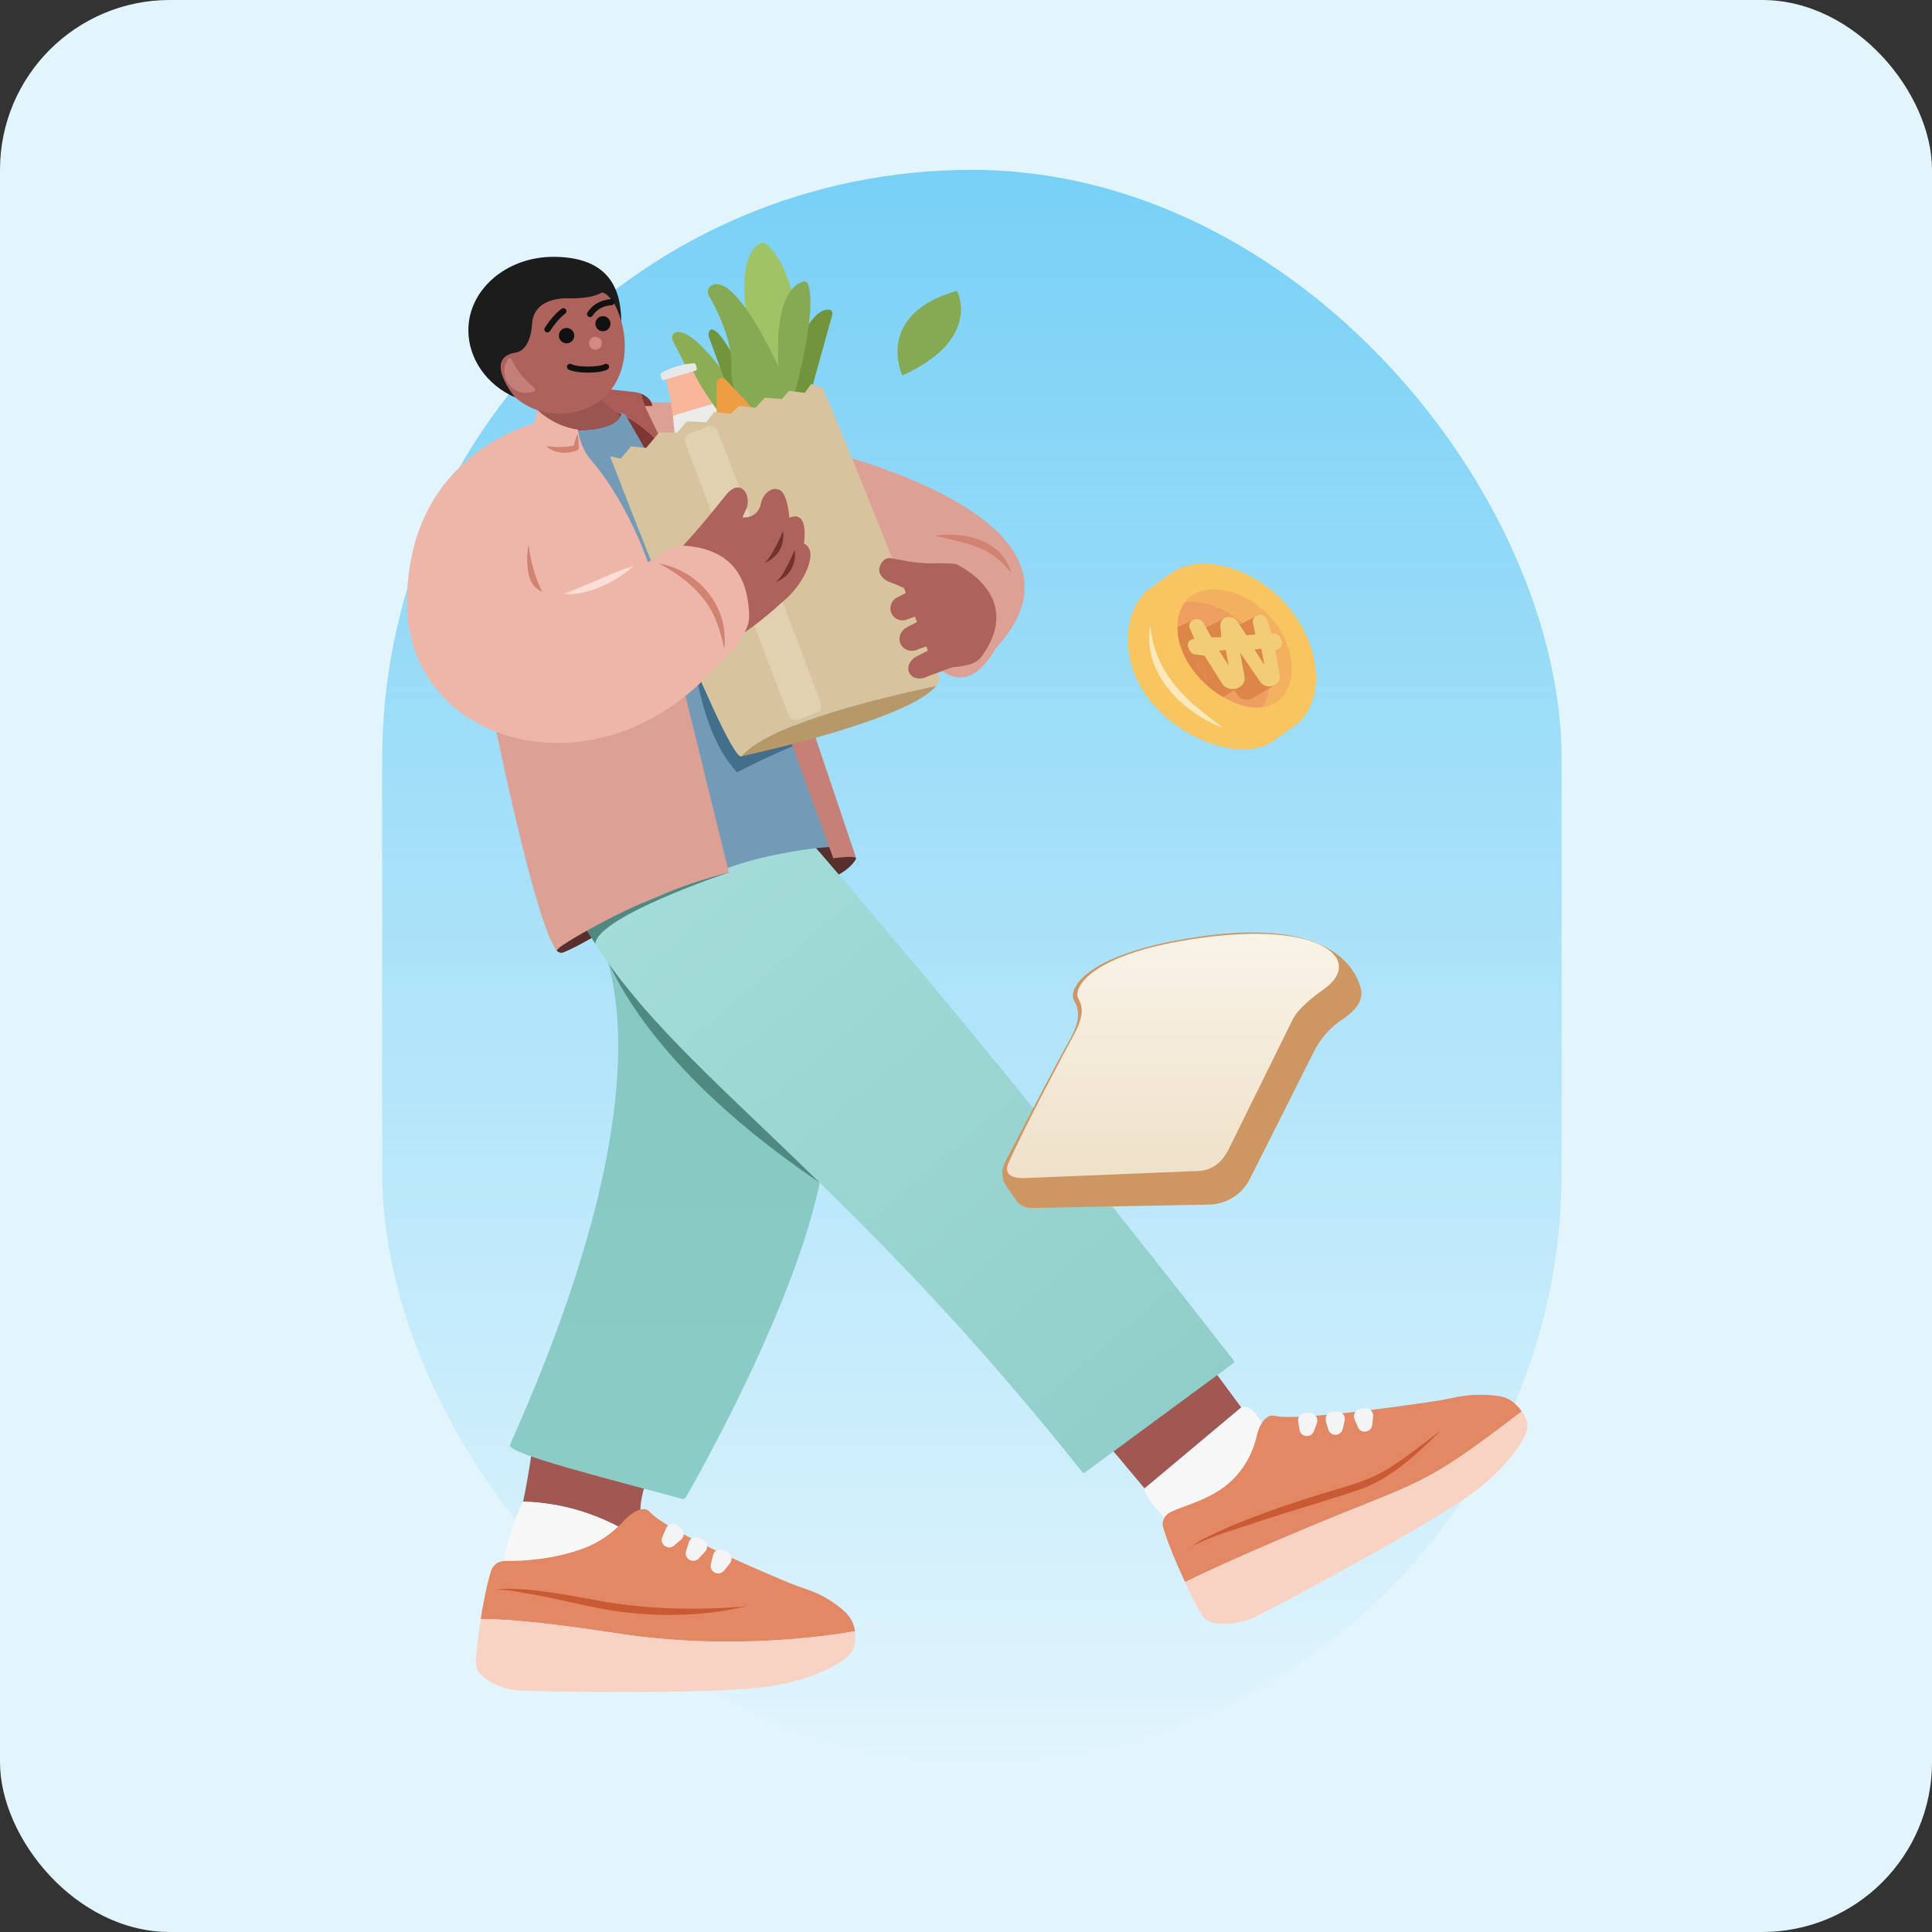 <svg width="182" height="182" viewBox="0 0 182 182" fill="none" xmlns="http://www.w3.org/2000/svg">
<rect x="0" y="0" width="182" height="182" fill="#333333" stroke="none"/>
<g clip-path="url(#clip0_3302_51821)">
<rect width="182" height="182" rx="16" fill="#E2F5FD"/>
<rect x="36" y="16" width="111.111" height="150" rx="55.556" fill="url(#paint0_linear_3302_51821)"/>
<path d="M59.015 38.035C59.015 38.035 70.12 36.75 75.515 42.185C80.91 47.62 60.746 48.485 60.746 48.485L59.015 38.035Z" fill="#DDA094"/>
<path d="M61.437 38.244C61.448 37.964 61.271 37.709 61.053 37.503C60.867 37.326 60.647 37.191 60.412 37.094C60.429 37.346 60.524 37.715 60.744 38.247H61.434L61.437 38.244Z" fill="#7F3633"/>
<path d="M55.522 38.238C55.365 40.368 57.417 43.645 57.978 42.812C58.745 41.67 63.03 42.989 63.03 42.989L62.872 42.663C60.188 39.097 57.111 38.361 55.525 38.238H55.522Z" fill="#7F3633"/>
<path d="M60.75 38.258L60.744 38.244C60.521 37.711 60.426 37.342 60.412 37.09C60.217 37.01 60.008 36.959 59.797 36.936L56.8 36.609C55.944 36.818 55.584 37.448 55.526 38.238C57.112 38.361 60.189 39.097 62.873 42.663C62.873 42.663 60.861 38.518 60.753 38.258H60.75Z" fill="#AA5B55"/>
<path d="M56.799 26.292C56.899 26.212 58.468 28.877 58.485 29.515C58.485 29.515 58.817 31.825 57.509 32.237C56.201 32.649 54.092 28.476 56.799 26.289V26.292Z" fill="#1C1C1C"/>
<path d="M63.373 32.059L69.472 44.088L72.418 41.658C72.418 41.658 66.513 31.085 63.8 31.28C63.422 31.306 63.199 31.721 63.37 32.059H63.373Z" fill="#8CAD53"/>
<path d="M66.794 31.789L70.853 42.812L72.267 40.427C72.267 40.427 68.411 30.762 66.972 31.045C66.771 31.085 66.68 31.48 66.794 31.789Z" fill="#72943C"/>
<path d="M65.157 34.688L62.636 35.374C62.636 35.374 63.105 36.992 63.386 39.161L67.129 38.033C66.348 36.911 65.627 35.741 65.157 34.688Z" fill="#F9B69B"/>
<path d="M71.156 42.968C71.01 42.886 68.909 40.587 67.128 38.031L63.385 39.159C63.585 40.71 63.691 42.542 63.462 44.265C62.91 48.401 71.367 43.083 71.156 42.966V42.968Z" fill="#EBEBEA"/>
<path d="M78.41 29.626L75.161 41.312L73.012 39.417C73.012 39.417 75.253 28.973 78.095 29.171C78.318 29.185 78.47 29.408 78.41 29.623V29.626Z" fill="#72943C"/>
<path d="M79.393 79.83C79.453 79.816 80.664 80.852 80.664 80.852C80.664 80.852 80.252 81.885 78.36 82.712L74.739 80.21L76.826 78.164L79.396 79.833L79.393 79.83Z" fill="#572F2C"/>
<path d="M77.282 42.363C77.282 42.363 105.781 48.901 93.419 61.474L81.907 63.706L77.282 42.366V42.363Z" fill="#DDA094"/>
<path d="M95.429 56.903C95.429 56.903 93.008 66.746 88.357 62.931L81.785 58.122L88.085 50.466C88.085 50.466 96.316 50.228 95.432 56.906L95.429 56.903Z" fill="#DDA094"/>
<path d="M71.16 33.952C71.16 33.952 68.561 24.555 71.6 22.944C71.792 22.841 72.027 22.861 72.193 22.998C72.877 23.559 74.68 25.52 75.155 30.898L74.171 40.22L71.157 33.955L71.16 33.952Z" fill="#9FC365"/>
<path d="M50.208 135.91C50.208 135.91 49.907 138.429 49.28 141.466C51.527 141.509 55.236 142.007 59.175 144.325C60.122 143.738 60.723 143.352 60.723 143.352C60.723 143.352 59.541 142.94 61.255 138.449C62.97 133.958 50.211 135.91 50.211 135.91H50.208Z" fill="#A25852"/>
<path d="M47.019 148.964C46.218 152.994 55.236 146.76 59.174 144.324C55.236 142.006 51.527 141.508 49.28 141.465C48.275 143.279 47.566 146.216 47.016 148.967L47.019 148.964Z" fill="#F7F7F7"/>
<path d="M67.108 26.854C66.716 27.02 66.57 27.504 66.785 27.87C67.463 29.029 69.083 32.106 68.897 34.819C68.659 38.243 73.582 41.846 73.582 41.846L75.394 39.158C75.394 39.158 70.027 25.62 67.108 26.848V26.854Z" fill="#86AA53"/>
<path d="M73.664 37.583C73.664 37.583 72.006 27.7 75.656 26.532C75.83 26.477 76.016 26.563 76.091 26.729C76.406 27.425 76.823 29.869 74.597 38.032C71.694 48.679 73.661 37.583 73.661 37.583H73.664Z" fill="#86AA53"/>
<path d="M111.694 125.512L104.015 135.75C104.089 135.75 105.915 137.922 107.824 140.218L116.931 132.587L111.697 125.512H111.694Z" fill="#A25852"/>
<path d="M120.32 137.164C119.072 134.002 117.916 132.092 116.931 132.585L107.824 140.215C107.587 141.143 111.783 145.221 112.206 145.516L120.317 137.167L120.32 137.164Z" fill="#F7F7F7"/>
<path d="M53.102 89.706C55.463 88.721 57.976 86.878 61.637 85.032C61.64 85.032 61.637 85.023 61.637 85.023C56.937 85.756 53.325 88.819 53.317 88.827C52.867 89.091 52.587 89.32 52.424 89.52C52.424 89.52 52.424 89.523 52.424 89.526C52.584 89.735 52.865 89.809 53.105 89.706H53.102Z" fill="#572F2C"/>
<path d="M72.416 40.084L68.364 35.762C68.057 35.436 67.508 35.653 67.508 36.1V40.877L72.416 40.084Z" fill="#EF9D43"/>
<path d="M54.876 85.785C54.876 85.785 65.904 96.212 48.024 136.142C48.024 136.998 56.994 139.228 64.221 141.191C64.379 141.234 64.542 141.165 64.625 141.025C65.996 138.638 77.132 118.92 77.796 107.317C78.506 94.953 54.876 85.785 54.876 85.785Z" fill="url(#paint1_linear_3302_51821)"/>
<path d="M56.519 88.472C56.519 88.472 58.854 99.008 77.223 111.415C77.223 111.415 58.711 88.138 56.519 88.472Z" fill="#508982"/>
<path d="M116.185 128.421L102.201 138.713C102.124 138.771 102.015 138.756 101.955 138.679C76.805 107.055 60.577 99.676 53.539 84.235L74.235 76.848C87.719 92.298 101.8 109.677 116.223 128.163C116.286 128.244 116.268 128.358 116.188 128.418L116.185 128.421Z" fill="url(#paint2_linear_3302_51821)"/>
<path d="M67.19 79.288L68.661 82.19C68.661 82.19 56.44 86.266 56.068 88.882C56.068 88.882 54.265 86.292 54.88 85.782C55.495 85.273 67.193 79.285 67.193 79.285L67.19 79.288Z" fill="#508982"/>
<path d="M58.458 39.212L55.939 37.126C55.939 37.126 51.139 36.608 50.71 37.612C50.358 38.437 51.159 40.698 51.46 41.485C51.961 41.224 52.536 40.932 53.145 40.643C56.895 40.638 58.126 39.902 58.458 39.212Z" fill="#9A5550"/>
<path d="M58.983 39.194C58.892 39.04 58.74 38.925 58.559 38.902H58.557C58.542 39.002 58.514 39.108 58.462 39.212C58.133 39.901 56.899 40.637 53.15 40.642C52.54 40.934 51.965 41.226 51.464 41.484C50.442 42.014 49.741 42.414 49.741 42.414C49.741 42.414 63.946 83.89 67.512 82.207C71.293 80.424 78.331 79.622 78.506 79.828C77.53 71.316 60.609 41.991 58.983 39.189V39.194Z" fill="#739BB7"/>
<path d="M108.409 55.36L108.418 55.354L110.172 54.104C110.478 53.866 110.81 53.666 111.177 53.52C114.251 52.286 119.125 53.915 122.01 58.033C124.735 61.926 124.534 66.451 121.998 68.343L120.207 69.619H120.204C120.021 69.768 119.823 69.903 119.614 70.02C116.646 71.689 110.842 69.605 107.957 65.487C105.347 61.76 105.905 57.155 108.406 55.363L108.409 55.36Z" fill="#F8C561"/>
<path d="M115.112 65.001L114.689 62.742L116.586 65.513C116.821 65.853 117.279 66.017 117.708 65.905C118.189 65.782 118.49 65.358 118.412 64.915L117.995 62.496C118.473 62.465 118.782 62.027 118.607 61.626L118.501 61.377C118.401 61.142 118.158 60.982 117.88 60.965L117.663 60.951L117.253 59.663C117.167 59.388 116.884 59.202 116.566 59.208C116.134 59.213 115.814 59.571 115.894 59.952L116.131 61.045L115.296 61.131L114.406 59.774C114.237 59.514 113.91 59.371 113.578 59.402C113.132 59.448 112.803 59.8 112.831 60.204L112.911 61.303L111.993 61.32L111.229 59.949C111.166 59.837 111.071 59.746 110.954 59.685C110.825 58.549 111.045 57.51 111.589 56.76C113.693 56.434 116.509 57.611 118.264 60.115C119.898 62.45 120.015 65.115 118.879 66.641C117.726 66.772 116.335 66.354 115.041 65.556C115.118 65.387 115.147 65.195 115.11 65.001H115.112Z" fill="#EE9E61"/>
<path d="M112.23 58.512C113.532 59.087 112.385 60.684 112.385 60.684L111.2 60.813C111.019 60.229 110.922 59.639 110.925 59.061L112.23 58.515V58.512Z" fill="#DE8649"/>
<path d="M114.225 62.219L116.623 64.812L115.223 65.659C114.717 65.361 114.242 65.021 113.807 64.646L114.144 63.407L114.225 62.219Z" fill="#DE8649"/>
<path opacity="0.5" d="M118.268 60.117C116.514 57.613 113.697 56.436 111.594 56.763C111.9 56.339 112.306 56.01 112.81 55.806C114.942 54.951 118.323 56.081 120.323 58.938C122.324 61.794 122.052 65.143 119.994 66.299C119.662 66.485 119.287 66.597 118.884 66.643C120.02 65.117 119.905 62.453 118.268 60.117Z" fill="#EE9E61"/>
<path d="M108.372 58.895C108.572 62.043 110.384 64.682 112.762 66.634C113.543 67.301 114.376 67.922 115.215 68.563C111.345 67.115 107.53 63.34 108.372 58.895Z" fill="#FFE8BC"/>
<path d="M118.26 58.593L118.186 58.141L116.543 58.956L117.13 60.565L118.873 60.708L118.26 58.593Z" fill="#DE8649"/>
<path d="M115.235 58.32L113.249 59.291L114.148 60.893L115.805 60.782L115.235 58.32Z" fill="#DE8649"/>
<path d="M113.624 63.999L112.729 62.585L113.338 62.508L113.624 63.999Z" fill="#DE8649"/>
<path d="M116.964 63.89L116.068 62.479L116.678 62.398L116.964 63.89Z" fill="#EE9E61"/>
<path d="M112.232 62.916C112.987 63.996 113.983 64.903 115.045 65.555C115.122 65.387 115.151 65.195 115.114 65L114.69 62.742L116.588 65.513C116.822 65.853 117.28 66.016 117.71 65.905C118.191 65.782 118.491 65.358 118.414 64.914L117.996 62.496C118.474 62.464 118.783 62.026 118.608 61.626L118.503 61.377C118.402 61.142 118.159 60.982 117.881 60.965L117.664 60.95L117.255 59.662C117.169 59.388 116.885 59.201 116.568 59.207C116.136 59.213 115.815 59.571 115.895 59.951L116.133 61.045L115.297 61.13L114.407 59.774C114.238 59.513 113.912 59.37 113.58 59.402C113.133 59.448 112.804 59.8 112.833 60.203L112.913 61.302L111.994 61.319L111.23 59.949C111.167 59.837 111.072 59.745 110.955 59.685C111.072 60.733 111.487 61.86 112.229 62.919L112.232 62.916ZM116.067 62.476L116.676 62.398L116.963 63.89L116.067 62.479V62.476ZM112.727 62.587L113.336 62.51L113.623 64.001L112.727 62.59V62.587Z" fill="#DE8649"/>
<path d="M120.171 64.474L117.916 65.825L116.96 64.917L117.787 63.254L118.574 63.02L120.171 64.474Z" fill="#DE8649"/>
<path d="M112.081 59.169L112.51 60.185C112.044 60.191 111.74 60.626 111.935 61.007L112.092 61.319C112.187 61.502 112.378 61.631 112.602 61.656L113.455 61.754L115.123 64.393C115.332 64.722 115.724 64.922 116.145 64.913C116.838 64.899 117.356 64.338 117.241 63.723L116.818 61.465L118.715 64.235C118.95 64.576 119.408 64.739 119.837 64.627C120.318 64.504 120.619 64.081 120.541 63.637L120.123 61.218C120.601 61.187 120.91 60.749 120.736 60.348L120.63 60.099C120.53 59.865 120.287 59.704 120.009 59.687L119.791 59.673L119.382 58.385C119.296 58.11 119.013 57.924 118.695 57.93C118.263 57.935 117.942 58.293 118.023 58.674L118.26 59.767L117.424 59.853L116.534 58.496C116.365 58.236 116.039 58.093 115.707 58.124C115.261 58.17 114.931 58.522 114.96 58.926L115.04 60.025L114.121 60.042L113.357 58.671C113.234 58.448 112.977 58.313 112.699 58.322C112.221 58.339 111.903 58.771 112.075 59.172L112.081 59.169ZM118.197 61.196L118.807 61.118L119.093 62.609L118.197 61.198V61.196ZM114.857 61.307L115.467 61.23L115.753 62.721L114.857 61.31V61.307Z" fill="#F2CC77"/>
<path d="M112.103 61.337C112.04 61.217 111.983 61.1 111.926 60.985C111.926 60.985 111.857 60.848 111.883 60.685C111.911 60.502 111.468 60.484 111.468 60.484L111.723 61.429L112.106 61.334L112.103 61.337Z" fill="#DE8649"/>
<path d="M119.095 62.608L118.809 61.117L118.199 61.194L119.095 62.608Z" fill="#DE8649"/>
<path d="M58.858 32.604C58.858 36.422 56.279 38.978 52.659 38.978C49.038 38.978 46.102 35.884 46.102 32.066C46.102 28.247 49.038 25.156 52.659 25.156C56.279 25.156 58.858 28.788 58.858 32.604Z" fill="#AD635B"/>
<path d="M51.569 31.311C51.514 31.311 51.46 31.297 51.411 31.265C51.28 31.179 51.243 31.002 51.328 30.87C51.846 30.078 52.376 29.476 52.903 29.084C53.029 28.99 53.209 29.016 53.303 29.142C53.398 29.267 53.372 29.448 53.246 29.542C52.774 29.894 52.29 30.447 51.809 31.182C51.755 31.265 51.663 31.311 51.569 31.311Z" fill="#111111"/>
<path d="M64.882 56.711C64.882 56.711 64.928 68.045 69.433 72.745C69.433 72.745 72.507 71.156 75.998 69.728L64.882 56.711Z" fill="#416F8C"/>
<path d="M53.373 32.343C53.773 32.343 54.098 32.019 54.098 31.619C54.098 31.219 53.773 30.895 53.373 30.895C52.974 30.895 52.649 31.219 52.649 31.619C52.649 32.019 52.974 32.343 53.373 32.343Z" fill="#111111"/>
<path d="M56.799 31.205C57.191 31.205 57.508 30.887 57.508 30.495C57.508 30.103 57.191 29.785 56.799 29.785C56.407 29.785 56.089 30.103 56.089 30.495C56.089 30.887 56.407 31.205 56.799 31.205Z" fill="#111111"/>
<path d="M56.09 32.948C56.425 32.948 56.697 32.676 56.697 32.341C56.697 32.006 56.425 31.734 56.09 31.734C55.755 31.734 55.483 32.006 55.483 32.341C55.483 32.676 55.755 32.948 56.09 32.948Z" fill="#D28A84"/>
<path d="M55.392 35.104C54.665 35.104 53.938 35.007 53.56 34.809C53.42 34.735 53.365 34.563 53.44 34.423C53.514 34.283 53.686 34.228 53.826 34.303C54.41 34.609 56.373 34.609 56.957 34.303C57.097 34.228 57.269 34.283 57.344 34.423C57.415 34.563 57.364 34.735 57.223 34.809C56.846 35.007 56.119 35.104 55.392 35.104Z" fill="#111111"/>
<path d="M48.247 33.283C48.367 33.248 48.491 33.228 48.614 33.208C48.868 33.171 49.968 32.868 50.125 30.498C50.302 27.81 53.7 28.105 53.7 28.105C53.7 28.105 55.589 28.174 56.593 27.604C57.008 27.369 57.741 28.294 58.485 29.519C58.265 26.11 56.279 24.195 52.12 24.195C47.701 24.195 44.12 27.289 44.12 31.107C44.12 33.818 45.895 36.302 48.525 37.436C48.491 37.396 45.669 33.992 48.25 33.285L48.247 33.283Z" fill="#1C1C1C"/>
<path d="M88.181 64.622C88.284 64.496 88.368 64.37 88.43 64.244C88.522 64.058 88.522 63.843 88.448 63.651C87.371 60.932 77.975 37.225 77.503 36.584L76.409 36.172L75.82 37.008L74.314 36.822L73.665 37.589L72.039 37.471L71.183 38.416L69.646 38.238L68.819 38.983L67.282 38.799L66.544 39.775L64.712 39.687L63.796 40.748H62.082L60.871 42.197L59.454 42.048L58.481 43.199L57.474 42.992C57.474 42.992 68.167 70.993 69.789 71.259C69.789 71.259 69.829 71.251 69.901 71.236C70.992 69.94 74.832 67.461 88.179 64.625L88.181 64.622Z" fill="#D7C39D"/>
<path opacity="0.5" d="M66.683 40.195L64.997 40.834C64.618 40.977 64.428 41.401 64.571 41.779L74.272 67.37C74.415 67.748 74.838 67.939 75.217 67.795L76.903 67.156C77.281 67.013 77.472 66.59 77.328 66.211L67.628 40.62C67.484 40.242 67.061 40.051 66.683 40.195Z" fill="#EFE0C7"/>
<path d="M65.519 34.916L62.548 35.794C62.454 35.823 62.354 35.769 62.325 35.674L62.225 35.334C62.202 35.253 62.236 35.165 62.308 35.125C63.255 34.598 64.271 34.297 65.353 34.223C65.436 34.217 65.513 34.272 65.536 34.352L65.636 34.693C65.665 34.787 65.611 34.887 65.516 34.916H65.519Z" fill="#E8E8E8"/>
<path d="M85.002 35.377C85.002 35.377 82.286 29.641 90.142 27.395C90.142 27.395 92.624 31.897 85.002 35.377Z" fill="#86AA53"/>
<path d="M53.313 88.826C53.313 88.826 57.3 86.348 61.038 84.854C61.613 84.625 62.18 84.379 62.746 84.133C64.716 83.285 67.403 82.487 68.662 82.189L63.622 61.688L46.295 66.668C46.295 66.668 50.305 86.757 52.42 89.522C52.583 89.322 52.864 89.093 53.316 88.826H53.313Z" fill="#DDA094"/>
<path d="M78.482 79.961L78.456 79.727L78.531 79.81C78.545 79.827 78.548 79.85 78.536 79.867L78.482 79.961ZM78.476 79.832C78.476 79.832 78.473 79.853 78.476 79.858L78.493 79.844L78.476 79.832Z" fill="#9BFF36"/>
<path d="M74.34 69.419L78.501 80.851C78.501 80.851 80.571 80.556 80.659 80.851L76.584 68.769L74.34 69.419Z" fill="#C68077"/>
<path d="M53.489 41.067L53.661 40.352L54.454 40.486C54.454 40.486 54.554 42.043 55.736 43.403C56.918 44.762 59.752 48.6 61.701 54.923C63.65 61.242 51.718 63.014 51.806 62.928C51.895 62.843 41.763 42.046 53.489 41.073V41.067Z" fill="#EDB6A9"/>
<path d="M143.355 132.961L143.312 132.9C142.888 132.291 142.193 131.693 141.397 131.552C139.52 131.226 137.871 131.464 137.004 131.653C136.197 131.827 135.378 131.967 134.557 132.088C123.598 133.679 120.83 133.564 120.166 133.387C119.954 133.33 119.719 133.335 119.522 133.43C118.872 133.748 118.543 134.595 118.377 135.31C118.074 136.627 117.461 137.881 116.537 138.951C114.559 141.241 111.548 141.762 110.217 142.474C109.688 142.758 109.416 143.31 109.562 143.834C109.934 145.165 110.804 147.254 111.634 149.043C113.609 148.067 116.949 146.53 122.561 144.169C134.25 139.254 133.707 140.351 143.355 132.958V132.961Z" fill="#E28864"/>
<path d="M143.353 132.957C133.705 140.35 134.248 139.254 122.559 144.168C116.944 146.529 113.607 148.066 111.632 149.042C112.304 150.494 112.951 151.75 113.283 152.245C113.727 152.906 114.734 153.024 115.679 152.964C116.735 152.895 117.757 152.591 118.673 152.111C121.847 150.445 132.348 144.878 137.4 141.566C141.372 138.962 143.029 136.509 143.693 135.152C144 134.525 143.945 133.813 143.545 133.238L143.35 132.957H143.353Z" fill="#F8D3C4"/>
<path d="M89.818 56.838L85.539 58.315C84.981 58.604 84.294 58.384 84.005 57.826C83.716 57.267 83.936 56.581 84.495 56.291L87.772 54.6C88.33 54.311 89.017 54.531 89.306 55.089C89.595 55.648 90.376 56.549 89.815 56.838H89.818Z" fill="#AD635B"/>
<path d="M91.204 59.486L86.51 61.161C85.895 61.478 85.153 61.272 84.859 60.7C84.564 60.127 84.824 59.406 85.44 59.086L89.055 57.22C89.67 56.902 90.411 57.108 90.706 57.68C91.001 58.253 91.822 59.166 91.204 59.483V59.486Z" fill="#AD635B"/>
<path d="M92.041 61.99L87.293 63.756C86.666 64.08 85.936 63.916 85.667 63.393C85.395 62.869 85.687 62.182 86.314 61.856L89.995 59.955C90.622 59.632 91.351 59.795 91.621 60.319C91.892 60.843 92.671 61.664 92.041 61.987V61.99Z" fill="#AD635B"/>
<path d="M94.802 111.738L95.68 113.018C96.024 113.516 96.594 113.808 97.197 113.796L113.912 113.473C115.535 113.441 117.006 112.514 117.736 111.066L123.812 98.999C124.419 97.791 125.332 96.763 126.463 96.025C127.439 95.387 128.463 94.411 128.206 93.22C127.734 91.053 125.055 86.643 113.675 88.14C102.295 89.637 100.52 93.18 101.19 94.282C101.86 95.384 101.585 96.566 100.56 98.338C99.745 99.749 96.115 106.715 94.664 109.506C94.295 110.218 94.347 111.077 94.802 111.738Z" fill="#CE9662"/>
<path d="M95.023 109.507C94.511 110.655 95.344 111.027 96.549 110.978L112.906 110.309C114.257 110.248 115.195 109.416 115.802 108.142L121.75 96.092C122.253 95.03 123.71 93.894 124.652 93.23C125.465 92.658 126.318 91.787 126.097 90.757C125.702 88.885 121.452 87.005 111.978 88.525C102.505 90.047 101.033 93.161 101.594 94.106C102.153 95.05 101.926 96.084 101.076 97.644C100.473 98.751 96.634 105.901 95.026 109.504L95.023 109.507Z" fill="url(#paint3_linear_3302_51821)"/>
<path d="M84.419 53.453C84.419 53.453 86.6 52.872 90.014 53.121C90.014 53.121 96.591 55.98 92.55 61.744C92.238 62.191 91.766 62.503 91.234 62.626C90.143 62.878 88.288 63.13 87.73 62.125L84.416 53.453H84.419Z" fill="#AD635B"/>
<path d="M87.821 53.076C86.799 53.088 85.643 52.899 85.643 52.899L83.891 52.581C83.422 52.495 82.95 52.928 82.835 53.546C82.738 54.087 83.248 54.605 83.691 54.782L84.224 54.985L86.716 56.064C87.186 56.15 87.183 54.974 87.294 54.356C87.309 54.278 87.317 54.198 87.317 54.124C87.747 54.069 88.079 53.995 88.079 53.995C88.079 53.995 88.84 53.068 87.818 53.079L87.821 53.076Z" fill="#AD635B"/>
<path d="M64.492 51.248C64.492 51.248 65.614 50.097 68.404 46.614C69.764 44.916 70.92 46.711 70.256 48.051C69.592 49.39 69.24 50.944 69.094 51.299C67.995 53.981 64.311 51.657 64.492 51.248Z" fill="#AD635B"/>
<path d="M63.582 52.117L65.826 50.019C65.826 50.019 68.224 48.702 70.145 48.742C70.463 48.748 70.775 48.654 71.035 48.473C71.364 48.247 71.587 47.898 71.665 47.506C71.753 47.048 72 46.433 72.666 46.132C73.073 45.949 73.565 46.1 73.791 46.487C74.023 46.882 74.266 47.572 74.361 48.779C74.361 48.779 76.161 47.775 75.735 51.201C75.735 51.201 77.017 51.61 75.872 53.986C75.42 54.922 74.779 55.752 74.006 56.447C72.827 57.512 70.734 59.327 69.696 59.793C68.199 60.463 63.582 52.114 63.582 52.114V52.117Z" fill="#AD635B"/>
<path d="M88.083 50.462C90.925 50.061 94.42 50.88 95.264 53.996C93.289 51.352 91.034 51.223 88.083 50.462Z" fill="#D18271"/>
<path d="M50.663 38.652L50.082 40.59C50.082 40.59 51.13 43.094 54.269 42.181L54.455 40.487C54.455 40.487 52.398 40.27 50.666 38.652H50.663Z" fill="#EDB6A9"/>
<path d="M47.872 33.831C47.586 34.245 47.448 34.772 47.546 35.333C47.692 36.186 48.396 36.864 49.252 36.985C49.629 37.039 49.993 36.985 50.31 36.853C50.439 36.801 50.462 36.63 50.353 36.544C49.209 35.677 48.539 34.597 48.181 33.85C48.121 33.725 47.949 33.716 47.872 33.831Z" fill="#C57F7A"/>
<path d="M88.182 64.621C74.833 67.457 70.992 69.936 69.904 71.233C71.307 70.926 85.652 67.738 88.182 64.621Z" fill="#B79969"/>
<path d="M52.418 57.522C50.626 56.065 49.865 52.49 49.739 50.781C49.739 50.781 46.8 55.807 49.739 61.423C52.678 67.038 54.207 58.978 52.418 57.522Z" fill="#D18271"/>
<path d="M64.658 51.421C64.186 51.378 63.708 51.461 63.279 51.659C62.74 51.908 62.151 52.263 61.533 52.684C61.249 52.875 60.923 52.995 60.585 53.041C60.202 53.093 59.881 53.187 59.647 53.33C57.637 54.553 50.511 58.293 49.761 53.92C49.014 49.55 52.714 45.374 52.755 45.256C52.794 45.139 51.114 39.684 51.114 39.684C51.112 39.681 38.613 42.145 38.338 56.401C38.072 70.22 56.12 75.306 67.234 63.05C67.36 62.913 67.477 62.767 67.586 62.615C67.735 62.412 67.912 62.229 68.113 62.071C69.129 61.273 69.85 60.12 70.236 59.384C70.468 58.943 70.583 58.448 70.568 57.95C70.445 53.617 68.216 51.739 64.655 51.419L64.658 51.421Z" fill="#EDB6A9"/>
<path d="M62.085 53.078C65.877 53.791 68.697 57.185 68.227 61.098C68.03 60.208 67.809 59.349 67.483 58.539C66.533 56.018 64.398 54.335 62.085 53.078Z" fill="#D18271"/>
<path d="M53.131 55.937C54.725 55.336 56.397 54.566 57.965 53.925C58.509 53.707 59.058 53.492 59.642 53.332C58.766 54.159 57.739 54.777 56.643 55.261C55.547 55.725 54.336 56.071 53.131 55.937Z" fill="#FFDDD7"/>
<path d="M58.192 153.879C68.808 155.51 78.079 154.108 80.534 153.667C80.46 152.989 80.145 152.359 79.644 151.887C78.29 150.607 76.796 149.981 75.978 149.709C75.213 149.457 74.461 149.165 73.719 148.85C63.805 144.677 61.699 142.971 61.255 142.462C61.112 142.299 60.917 142.181 60.702 142.17C59.987 142.13 59.231 142.759 58.688 143.346C57.686 144.425 56.469 145.287 55.096 145.813C52.165 146.941 49.074 147.064 47.574 147.047C46.978 147.038 46.438 147.416 46.26 147.986C45.865 149.234 45.53 150.934 45.281 152.525C46.827 152.494 50.361 152.674 58.192 153.876V153.879Z" fill="#E28864"/>
<path d="M58.193 153.878C50.362 152.676 46.824 152.495 45.282 152.527C45.01 154.267 44.847 155.878 44.835 156.62C44.821 157.47 45.582 158.102 46.395 158.534C47.302 159.018 48.316 159.261 49.34 159.281C52.901 159.356 64.704 159.559 70.746 159.061C75.497 158.669 78.259 157.221 79.582 156.29C80.191 155.861 80.552 155.163 80.552 154.416V153.972C80.552 153.869 80.546 153.766 80.535 153.666C78.079 154.104 68.808 155.506 58.193 153.878Z" fill="#F8D3C4"/>
<path d="M46.727 149.778C47.7 149.564 48.719 149.695 49.706 149.755C52.159 149.967 54.623 150.468 57.045 150.909C60.422 151.453 63.908 151.639 67.328 151.507C68.316 151.473 69.3 151.413 70.288 151.315C65.929 152.354 61.338 152.354 56.927 151.599C54.497 151.132 52.099 150.528 49.66 150.102C48.693 149.95 47.711 149.715 46.729 149.778H46.727Z" fill="#CA5A34"/>
<path d="M63.502 145.596L64.163 145.029C64.509 144.734 64.489 144.193 64.123 143.924L63.808 143.692C63.442 143.423 62.921 143.564 62.74 143.981L62.394 144.783C62.096 145.47 62.935 146.088 63.502 145.599V145.596Z" fill="#F4F4F4"/>
<path d="M65.823 146.809L66.418 146.17C66.727 145.838 66.647 145.303 66.255 145.077L65.914 144.88C65.519 144.653 65.018 144.851 64.884 145.286L64.629 146.119C64.412 146.834 65.31 147.355 65.823 146.809Z" fill="#F4F4F4"/>
<path d="M68.211 147.955L68.755 147.274C69.038 146.919 68.915 146.392 68.506 146.195L68.151 146.026C67.742 145.831 67.255 146.066 67.158 146.51L66.969 147.36C66.806 148.093 67.745 148.539 68.211 147.952V147.955Z" fill="#F4F4F4"/>
<path d="M112.275 145.685C113.128 144.996 114.167 144.578 115.155 144.111C116.156 143.67 117.17 143.252 118.194 142.872C120.238 142.093 122.313 141.395 124.402 140.754C126.463 140.113 128.592 139.635 130.458 138.536C132.096 137.597 134.216 135.877 135.756 134.746C133.404 137.024 130.934 139.429 127.739 140.445C124.734 141.429 121.391 142.397 118.374 143.393C116.331 144.111 114.184 144.652 112.27 145.685H112.275Z" fill="#CA5A34"/>
<path d="M123.776 134.816L124.053 134.063C124.216 133.62 123.907 133.145 123.435 133.113L123.034 133.087C122.582 133.059 122.219 133.457 122.29 133.903L122.413 134.682C122.528 135.4 123.524 135.497 123.776 134.816Z" fill="#F4F4F4"/>
<path d="M126.487 134.615L126.67 133.836C126.776 133.384 126.424 132.952 125.958 132.969L125.554 132.984C125.093 132.998 124.77 133.444 124.899 133.885L125.122 134.652C125.325 135.351 126.324 135.325 126.49 134.618L126.487 134.615Z" fill="#F4F4F4"/>
<path d="M129.262 134.242L129.354 133.452C129.406 132.994 129.016 132.61 128.558 132.67L128.158 132.722C127.697 132.782 127.419 133.266 127.6 133.695L127.909 134.433C128.189 135.103 129.179 134.963 129.262 134.239V134.242Z" fill="#F4F4F4"/>
<path d="M73.772 49.992C73.772 49.992 72.581 52.917 71.868 53.081C71.868 53.081 74.029 52.511 73.772 49.992Z" fill="#72322D"/>
<path d="M74.869 51.781C74.869 51.781 73.678 54.706 72.966 54.87C72.966 54.87 75.127 54.3 74.869 51.781Z" fill="#72322D"/>
<path d="M55.586 29.868C55.531 29.868 55.477 29.854 55.428 29.822C55.296 29.736 55.259 29.559 55.345 29.427C55.834 28.677 56.584 28.257 57.569 28.177C57.732 28.165 57.864 28.28 57.878 28.44C57.892 28.6 57.775 28.735 57.615 28.749C56.802 28.815 56.215 29.141 55.823 29.742C55.769 29.825 55.677 29.871 55.583 29.871L55.586 29.868Z" fill="#111111"/>
<path d="M51.451 42.025C52.407 42.145 53.269 42.157 54.187 41.945L54.016 42.157C54.104 41.727 54.216 41.301 54.408 40.883C54.505 41.332 54.522 41.773 54.517 42.211C54.517 42.302 54.459 42.377 54.379 42.408C53.437 42.815 52.221 42.74 51.448 42.025H51.451Z" fill="#D18271"/>
</g>
<defs>
<linearGradient id="paint0_linear_3302_51821" x1="91.556" y1="16" x2="91.556" y2="166" gradientUnits="userSpaceOnUse">
<stop stop-color="#78D0F6"/>
<stop offset="1" stop-color="#78D0F6" stop-opacity="0"/>
</linearGradient>
<linearGradient id="paint1_linear_3302_51821" x1="62.918" y1="85.785" x2="62.918" y2="141.204" gradientUnits="userSpaceOnUse">
<stop stop-color="#85C7C1"/>
<stop offset="1" stop-color="#8BCCC6"/>
</linearGradient>
<linearGradient id="paint2_linear_3302_51821" x1="63.502" y1="80.999" x2="109.336" y2="135.166" gradientUnits="userSpaceOnUse">
<stop stop-color="#A3DCD8"/>
<stop offset="1" stop-color="#91CECA"/>
</linearGradient>
<linearGradient id="paint3_linear_3302_51821" x1="110.501" y1="87.969" x2="110.501" y2="110.982" gradientUnits="userSpaceOnUse">
<stop stop-color="#F9F3E8"/>
<stop offset="1" stop-color="#EFE1C9"/>
</linearGradient>
<clipPath id="clip0_3302_51821">
<rect width="182" height="182" fill="white"/>
</clipPath>
</defs>
</svg>
